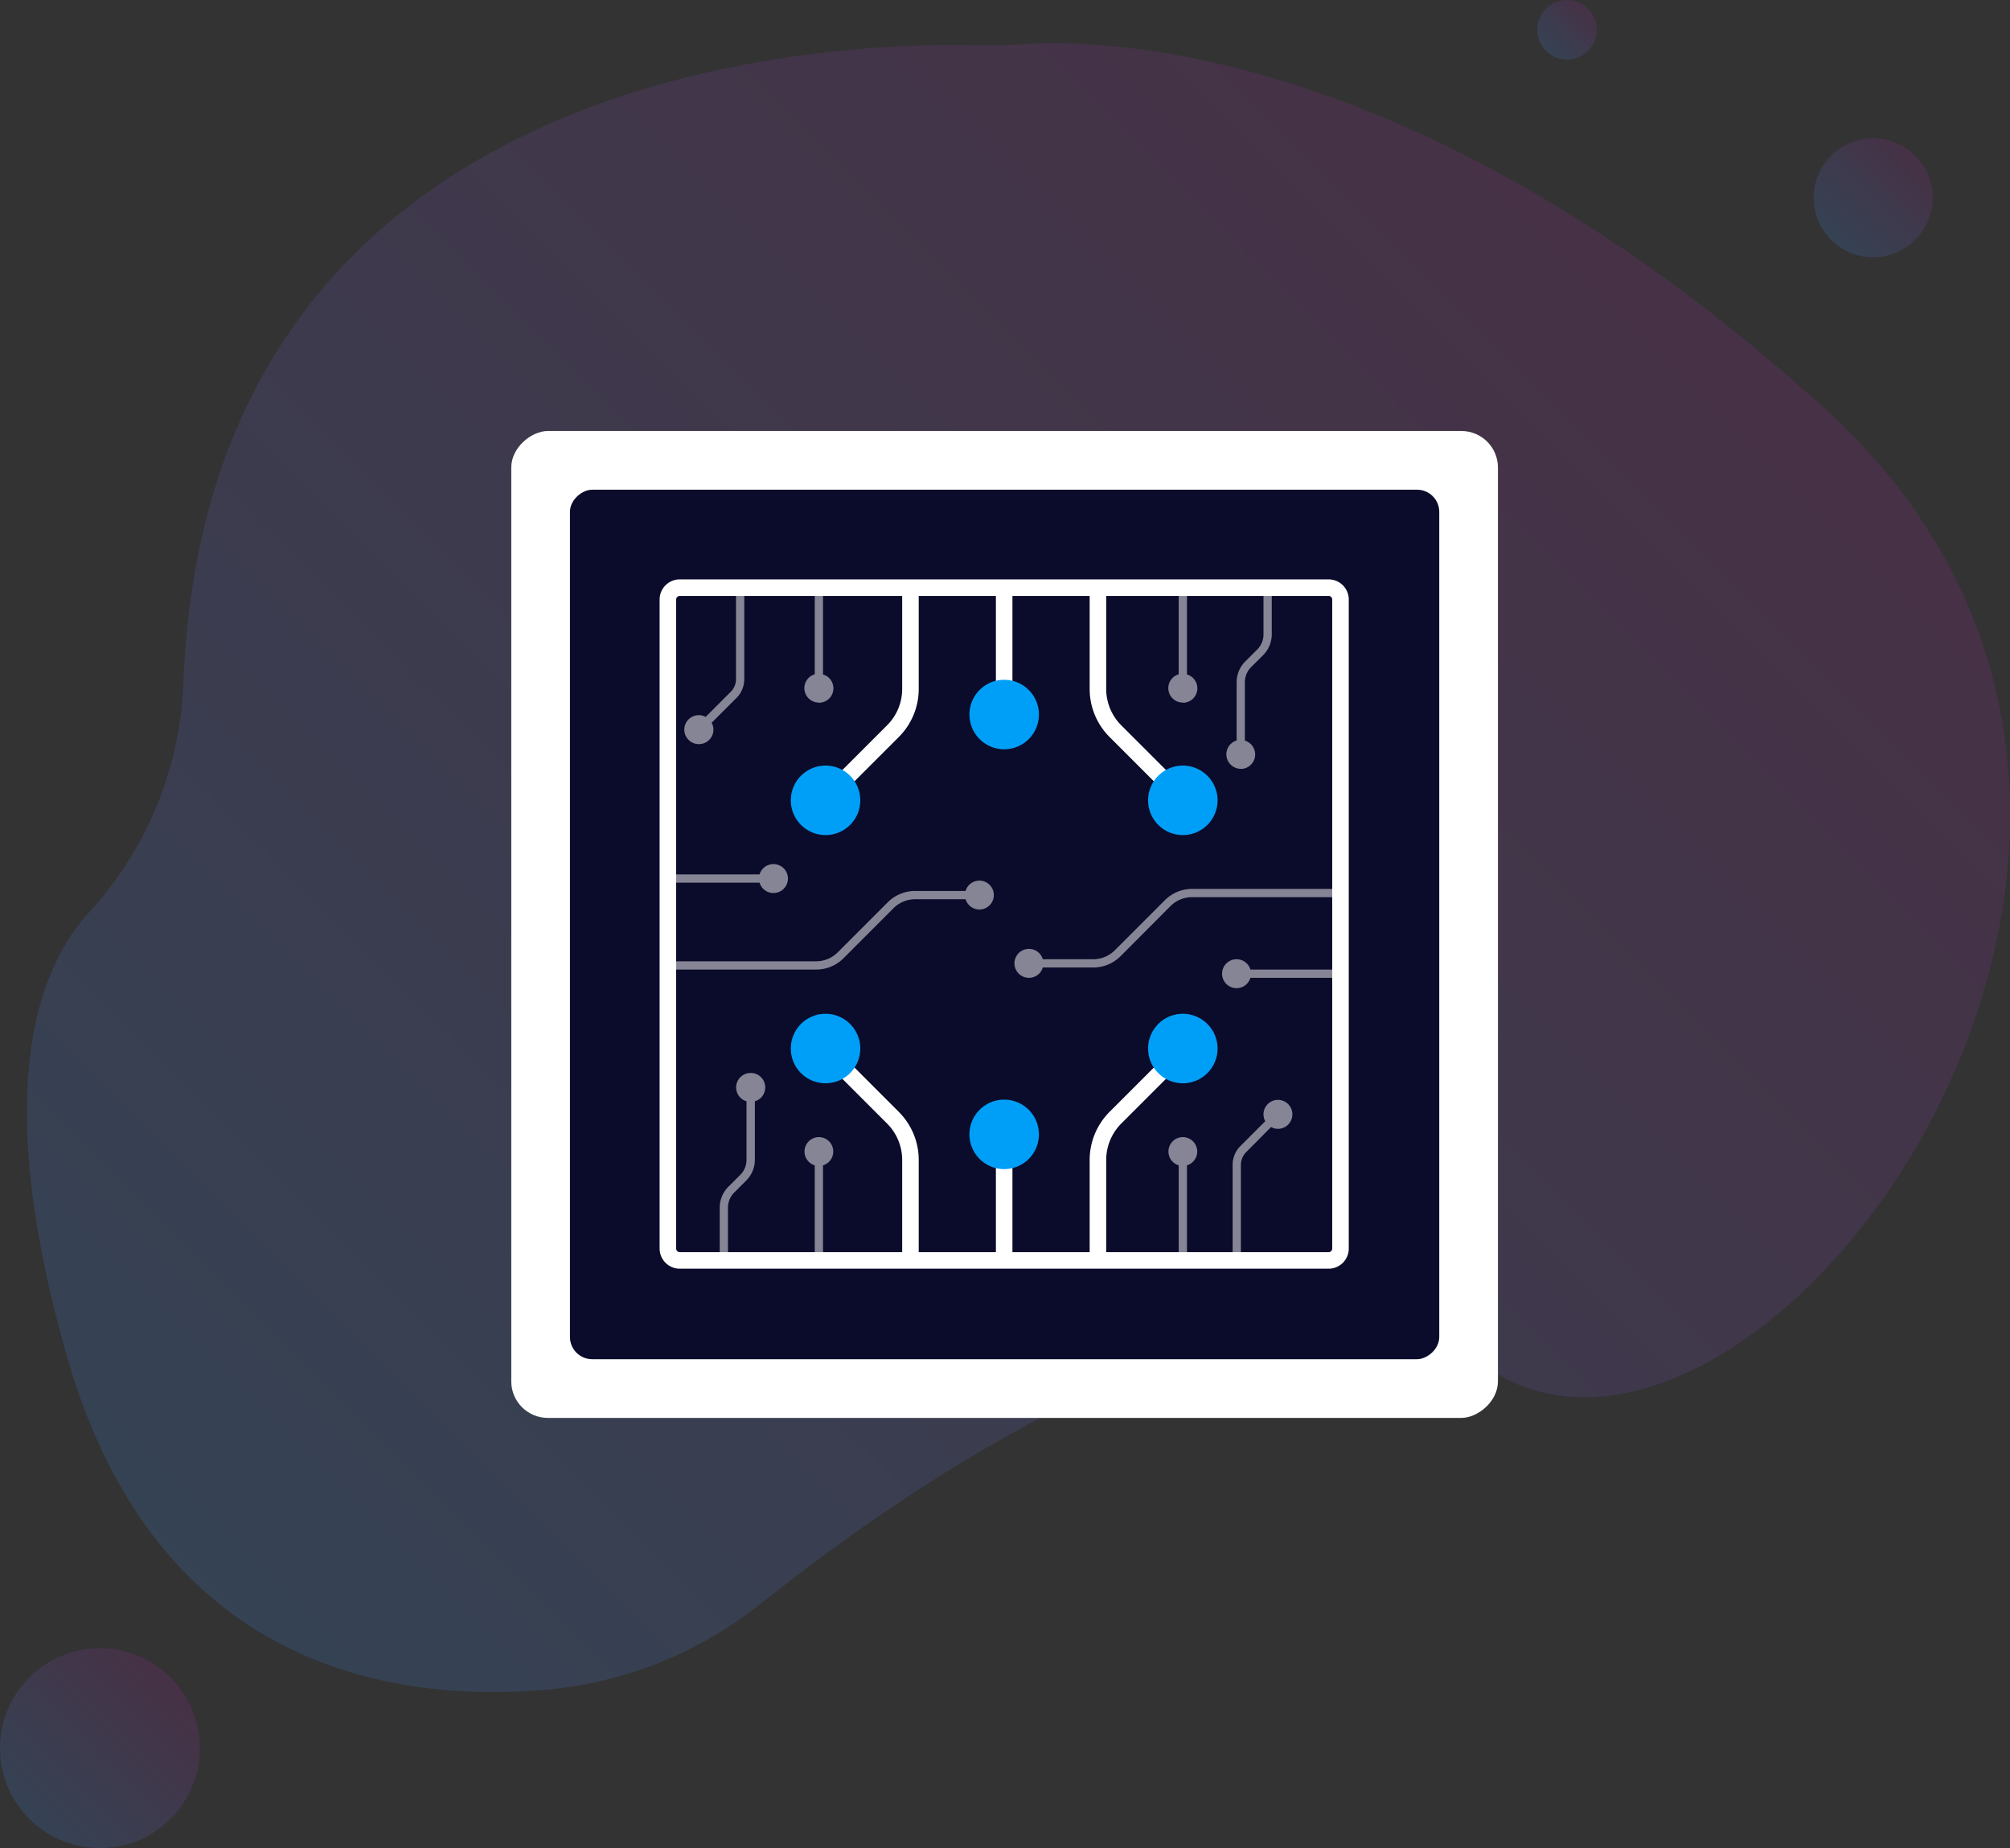 <svg xmlns="http://www.w3.org/2000/svg" xmlns:xlink="http://www.w3.org/1999/xlink" viewBox="0 0 486 446.75"><rect x="0" y="0" width="486" height="446.75" fill="#333333" stroke="none"/><defs><style>.cls-1,.cls-2,.cls-3,.cls-4{opacity:0.2;}.cls-1{fill:url(#linear-gradient);}.cls-2{fill:url(#linear-gradient-2);}.cls-3{fill:url(#linear-gradient-3);}.cls-4{fill:url(#linear-gradient-4);}.cls-5{fill:#fff;}.cls-6{fill:#0b0b2b;}.cls-7{fill:none;stroke:#fff;stroke-miterlimit:10;stroke-width:4px;}.cls-8{fill:#009ff7;}.cls-9{opacity:0.5;}</style><linearGradient id="linear-gradient" x1="56.1" y1="391.56" x2="395.2" y2="52.46" gradientUnits="userSpaceOnUse"><stop offset="0" stop-color="#3c80d7"/><stop offset="1" stop-color="#93278f"/></linearGradient><linearGradient id="linear-gradient-2" x1="7.08" y1="439.67" x2="41.25" y2="405.5" xlink:href="#linear-gradient"/><linearGradient id="linear-gradient-3" x1="442.74" y1="57.99" x2="463.1" y2="37.63" xlink:href="#linear-gradient"/><linearGradient id="linear-gradient-4" x1="373.8" y1="12.29" x2="383.98" y2="2.11" xlink:href="#linear-gradient"/></defs><title>Machine Learning Optimization_1</title><g id="Layer_2" data-name="Layer 2"><g id="Layer_1-2" data-name="Layer 1"><path class="cls-1" d="M441.26,98.79C344.44,11,267.57,9.37,247.58,10.7c-4,.26-7.93.32-11.9.23C201.47,10.17,50,15.24,44.37,165a87,87,0,0,1-22.76,55.46C8.4,234.87-1.79,265,16.15,327.76c21.28,74.48,77.3,83.78,114.92,80.8a97,97,0,0,0,52.8-20.83c36.26-28.89,124.67-91.1,176-56.91C425.5,374.6,554.21,201.23,441.26,98.79Z"/><circle class="cls-2" cx="24.16" cy="422.59" r="24.16"/><circle class="cls-3" cx="452.92" cy="47.81" r="14.39"/><circle class="cls-4" cx="378.89" cy="7.2" r="7.2"/><rect class="cls-5" x="123.62" y="104.19" width="238.57" height="238.57" rx="8.84" transform="translate(19.43 466.38) rotate(-90)"/><rect class="cls-6" x="137.81" y="118.38" width="210.19" height="210.19" rx="5.37" transform="translate(19.43 466.38) rotate(-90)"/><line class="cls-7" x1="242.8" y1="142.06" x2="242.8" y2="169.24"/><path class="cls-8" d="M242.8,164.33a8.4,8.4,0,1,0,8.4,8.4,8.4,8.4,0,0,0-8.4-8.4Z"/><path class="cls-7" d="M220.14,142.06v24.48a14.39,14.39,0,0,1-4.23,10.2l-14,14"/><path class="cls-8" d="M199.61,185.07a8.4,8.4,0,1,0,8.4,8.4,8.4,8.4,0,0,0-8.4-8.4Z"/><path class="cls-7" d="M265.47,142.06v24.48a14.43,14.43,0,0,0,4.22,10.2l14,14"/><path class="cls-8" d="M286,185.07a8.4,8.4,0,1,0,8.4,8.4,8.41,8.41,0,0,0-8.4-8.4Z"/><line class="cls-7" x1="242.8" y1="304.89" x2="242.8" y2="277.7"/><path class="cls-8" d="M242.8,265.82a8.4,8.4,0,1,0,8.4,8.4,8.4,8.4,0,0,0-8.4-8.4Z"/><path class="cls-7" d="M220.14,304.89V280.41a14.43,14.43,0,0,0-4.23-10.21l-14-14"/><path class="cls-8" d="M199.61,245.07a8.4,8.4,0,1,0,8.4,8.4,8.4,8.4,0,0,0-8.4-8.4Z"/><path class="cls-7" d="M265.47,304.89V280.41a14.47,14.47,0,0,1,4.22-10.21l14-14"/><path class="cls-8" d="M286,245.07a8.4,8.4,0,1,0,8.4,8.4,8.41,8.41,0,0,0-8.4-8.4Z"/><path class="cls-5" d="M321.25,144.06a.87.87,0,0,1,.87.87V301.82a.87.87,0,0,1-.87.87H164.36a.87.87,0,0,1-.87-.87V144.93a.87.87,0,0,1,.87-.87H321.25m0-4H164.36a4.87,4.87,0,0,0-4.87,4.87V301.82a4.87,4.87,0,0,0,4.87,4.87H321.25a4.87,4.87,0,0,0,4.87-4.87V144.93a4.87,4.87,0,0,0-4.87-4.87Z"/><g class="cls-9"><path class="cls-5" d="M236.81,212.88a3.48,3.48,0,0,0-3.34,2.5H221.29a9.32,9.32,0,0,0-6.65,2.75l-12.08,12.08a7.4,7.4,0,0,1-5.23,2.17h-36v2h36a9.34,9.34,0,0,0,6.65-2.76l12.07-12.08a7.39,7.39,0,0,1,5.24-2.16h12.18a3.49,3.49,0,1,0,3.34-4.5Z"/><path class="cls-5" d="M288.29,216.88h36v-2h-36a9.32,9.32,0,0,0-6.65,2.75l-12.08,12.08a7.4,7.4,0,0,1-5.23,2.17H252.14a3.5,3.5,0,1,0,0,2h12.19a9.3,9.3,0,0,0,6.64-2.76L283.05,219A7.39,7.39,0,0,1,288.29,216.88Z"/><path class="cls-5" d="M187,215.88a3.5,3.5,0,1,0-3.34-4.5H161.5v2h22.16A3.5,3.5,0,0,0,187,215.88Z"/><path class="cls-5" d="M302.34,234.38a3.5,3.5,0,1,0,0,2H324.5v-2Z"/><path class="cls-5" d="M286,169.88a3.49,3.49,0,0,0,1-6.84V140.88h-2V163a3.49,3.49,0,0,0,1,6.84Z"/><path class="cls-5" d="M300,185.88a3.5,3.5,0,0,0,1-6.85v-14.1a5.18,5.18,0,0,1,1.51-3.66l2.89-2.88a7.16,7.16,0,0,0,2.1-5.07V141.38h-2v11.94A5.18,5.18,0,0,1,304,157l-2.89,2.88a7.16,7.16,0,0,0-2.1,5.07V179a3.5,3.5,0,0,0,1,6.85Z"/><path class="cls-5" d="M198,169.88a3.49,3.49,0,0,0,1-6.84V140.88h-2V163a3.49,3.49,0,0,0,1,6.84Z"/><path class="cls-5" d="M169,179.88a3.5,3.5,0,0,0,3.5-3.5,3.57,3.57,0,0,0-.42-1.67l6-6a6.38,6.38,0,0,0,1.88-4.54V141.88h-2v22.25a4.39,4.39,0,0,1-1.29,3.12l-6.05,6.05a3.44,3.44,0,0,0-1.66-.42,3.5,3.5,0,0,0,0,7Z"/><path class="cls-5" d="M198,274.88a3.49,3.49,0,0,0-1,6.83v22.17h2V281.71a3.49,3.49,0,0,0-1-6.83Z"/><path class="cls-5" d="M286,274.88a3.49,3.49,0,0,0-1,6.83v22.17h2V281.71a3.49,3.49,0,0,0-1-6.83Z"/><path class="cls-5" d="M309,265.88a3.5,3.5,0,0,0-3.5,3.5,3.56,3.56,0,0,0,.42,1.66l-6,6a6.38,6.38,0,0,0-1.88,4.54v22.26h2V281.62a4.39,4.39,0,0,1,1.29-3.12l6-6.05a3.45,3.45,0,0,0,1.66.43,3.5,3.5,0,0,0,0-7Z"/><path class="cls-5" d="M181.5,259.38a3.49,3.49,0,0,0-1,6.84v14.1A5.14,5.14,0,0,1,179,284l-2.88,2.88a7.16,7.16,0,0,0-2.1,5.07v11.95h2V291.93a5.14,5.14,0,0,1,1.52-3.66l2.88-2.88a7.14,7.14,0,0,0,2.1-5.07v-14.1a3.49,3.49,0,0,0-1-6.84Z"/></g></g></g></svg>